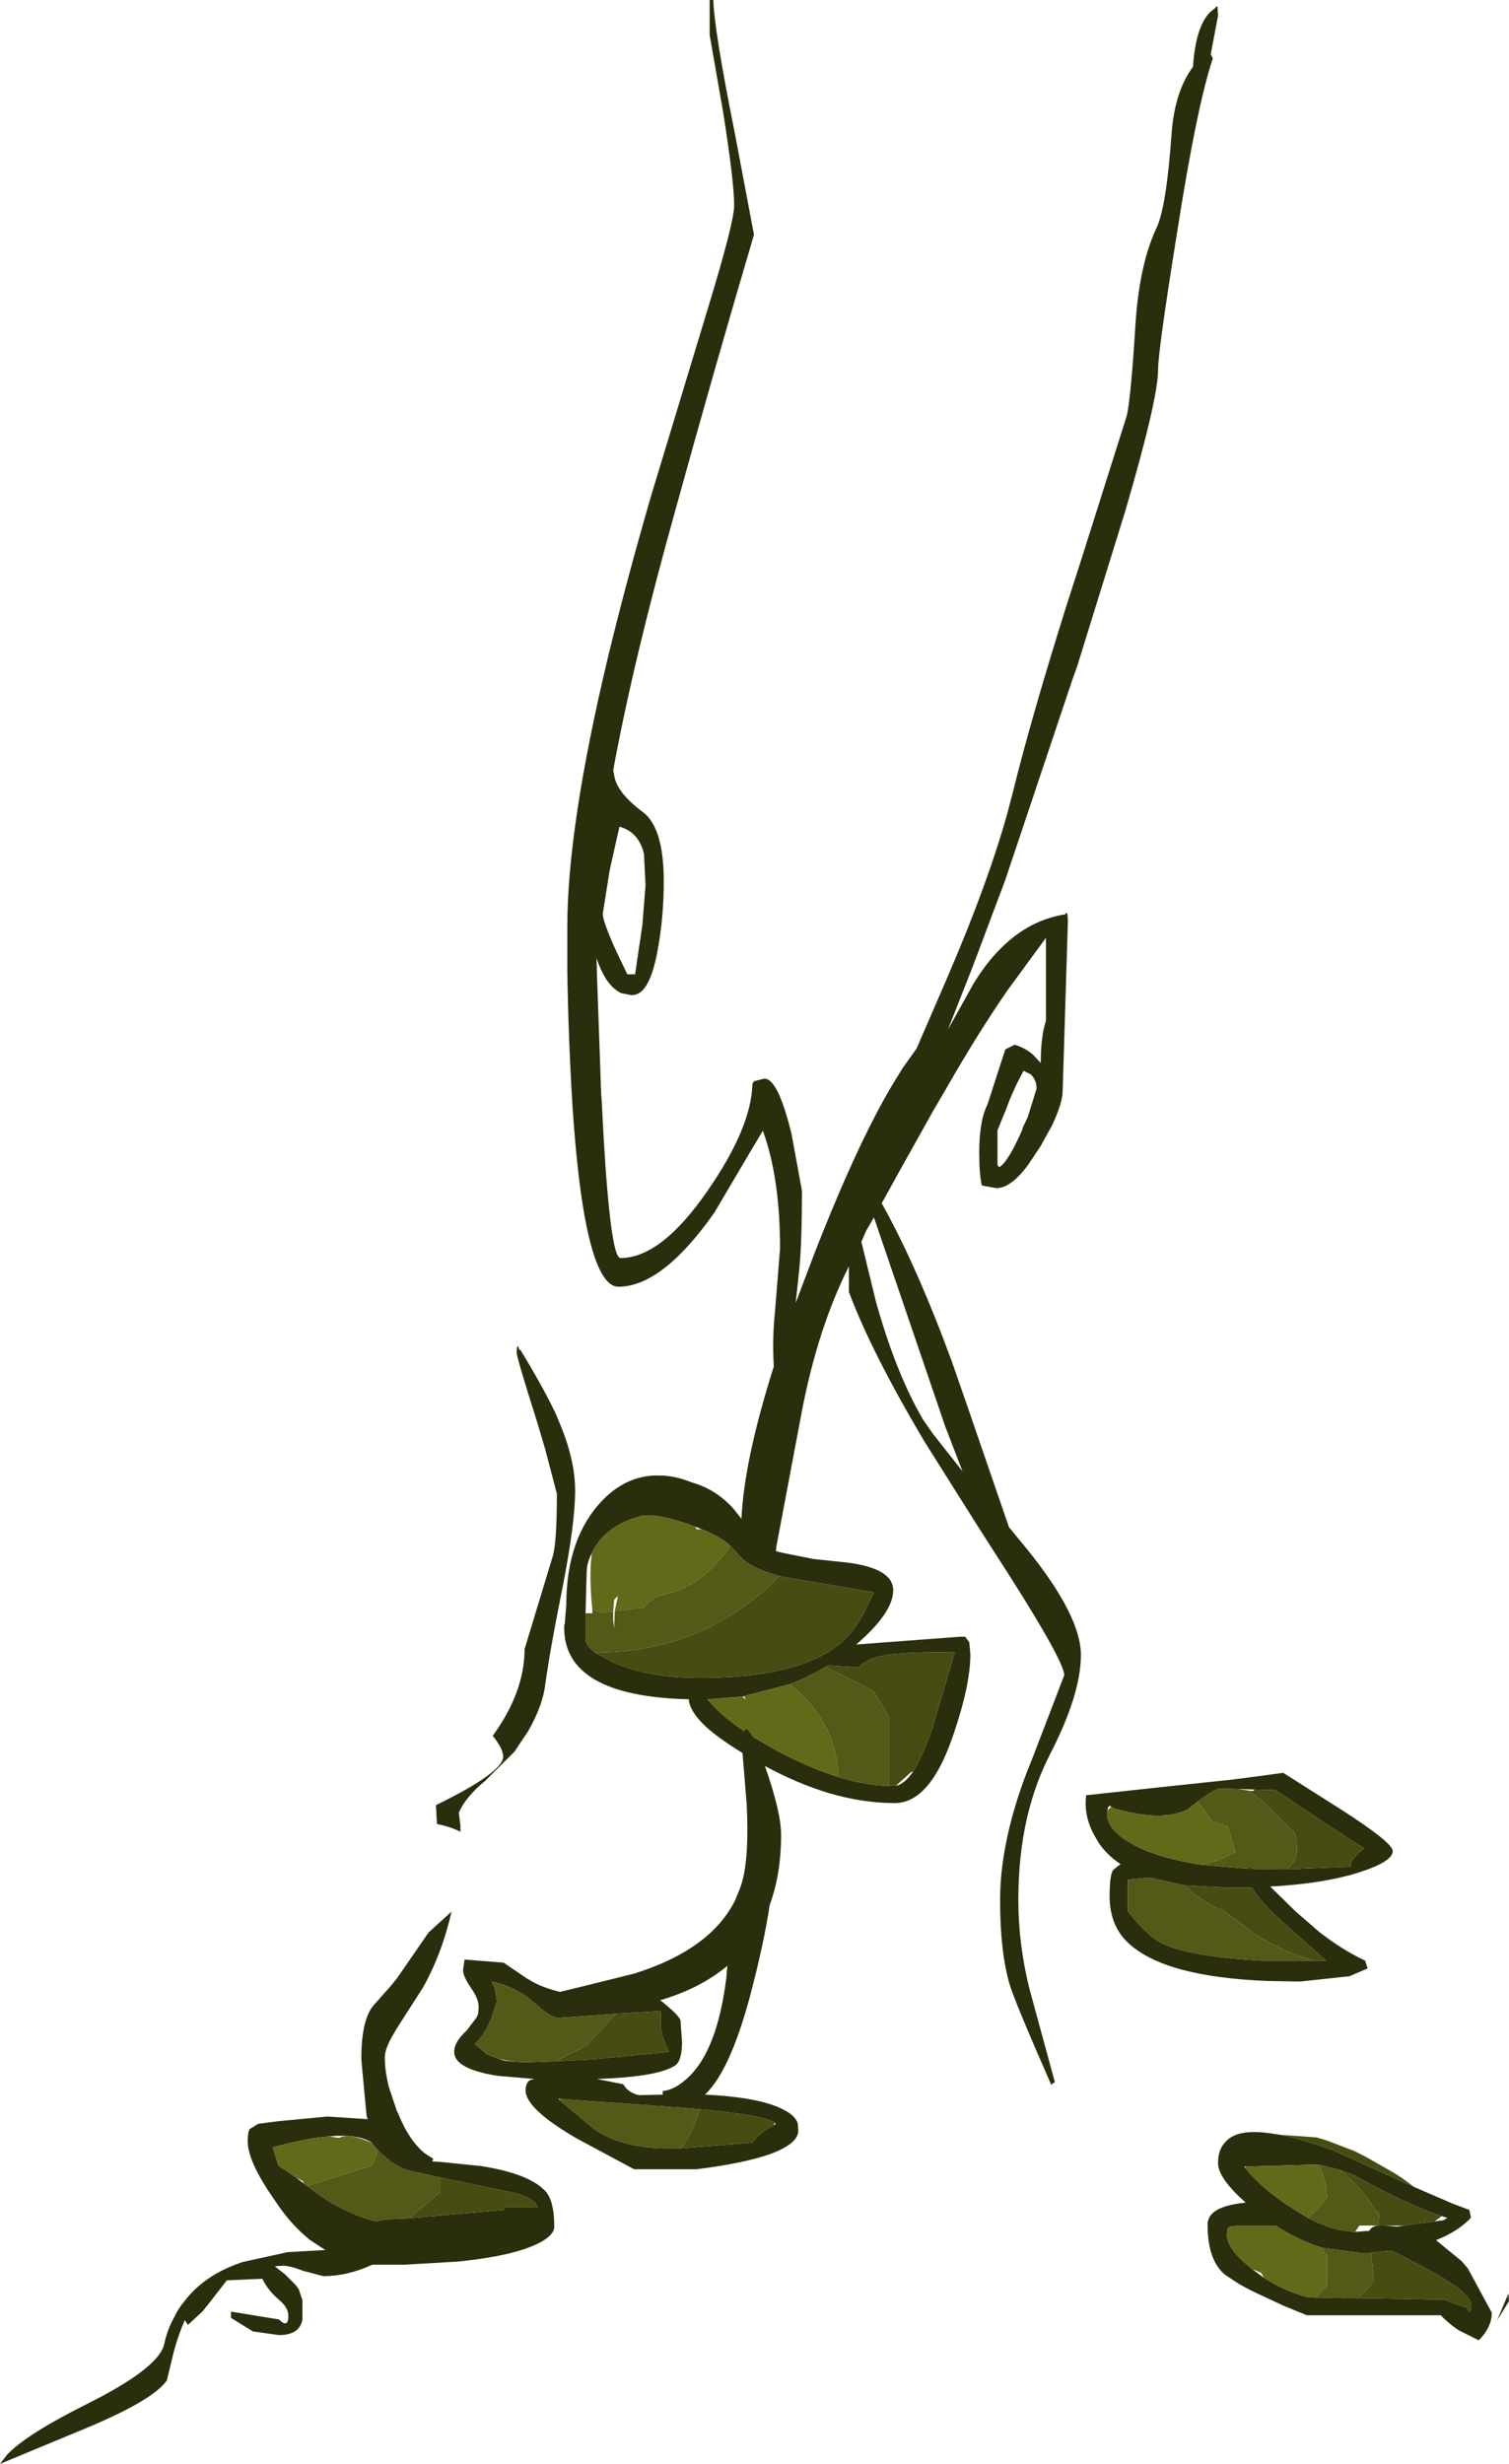 <?xml version="1.0" encoding="UTF-8" standalone="no"?>
<svg xmlns:ffdec="https://www.free-decompiler.com/flash" xmlns:xlink="http://www.w3.org/1999/xlink" ffdec:objectType="frame" height="236.2px" width="144.7px" xmlns="http://www.w3.org/2000/svg">
  <g transform="matrix(1.0, 0.0, 0.0, 1.0, 0.0, 0.0)">
    <use ffdec:characterId="408" height="236.2" transform="matrix(1.0, 0.0, 0.0, 1.0, 0.0, 0.0)" width="144.7" xlink:href="#shape0"/>
  </g>
  <defs>
    <g id="shape0" transform="matrix(1.0, 0.0, 0.0, 1.0, 0.0, 0.0)">
      <path d="M116.3 5.6 Q114.75 10.2 112.8 22.75 111.05 33.65 111.05 35.45 111.05 38.25 107.9 49.0 L103.3 63.85 102.85 65.1 96.4 84.35 93.3 92.6 90.9 98.7 93.35 94.3 Q94.75 92.0 96.4 90.5 98.95 88.15 102.15 87.65 102.4 87.15 102.4 88.4 L102.15 96.5 101.9 104.6 Q101.9 105.7 100.9 107.85 L99.8 109.85 98.6 111.65 Q96.95 113.9 95.55 113.9 L94.15 113.65 Q93.9 112.6 93.9 110.45 93.9 107.85 94.5 106.3 L94.7 105.85 96.4 100.6 97.3 100.15 Q98.3 100.45 99.05 101.1 L99.8 101.9 Q99.8 99.35 100.3 97.85 L100.3 89.9 96.6 94.95 Q93.7 99.15 90.65 104.5 L89.45 106.55 86.15 112.45 84.55 115.35 Q87.9 121.35 91.25 130.45 L92.9 135.2 96.75 146.4 97.45 147.25 98.6 148.65 Q103.65 154.95 103.65 158.65 103.65 162.45 100.65 168.25 99.25 171.0 98.5 174.2 97.65 177.85 97.65 182.15 97.65 186.35 98.7 190.6 L101.15 199.6 100.8 199.85 Q97.4 192.1 96.85 190.35 95.9 187.2 95.9 182.15 95.9 178.0 97.35 173.15 98.0 170.95 99.0 168.55 L102.05 160.6 Q102.05 159.3 96.8 151.05 L93.85 146.45 88.65 138.2 Q83.55 129.6 81.4 123.85 L81.4 121.4 Q78.45 127.25 76.9 135.25 L74.45 148.25 74.4 148.7 75.0 148.85 78.0 149.45 80.35 149.7 Q85.65 150.15 85.65 152.45 85.65 154.6 82.1 157.65 L92.1 156.9 92.55 156.9 92.95 157.45 93.05 158.6 Q93.05 161.55 91.4 166.35 89.2 172.85 85.8 172.85 82.75 172.85 79.5 171.9 76.5 171.0 73.35 169.3 74.9 173.7 74.9 175.9 74.9 179.65 73.8 182.65 73.3 186.1 71.95 191.25 70.0 198.55 67.6 200.8 72.9 201.05 75.15 202.25 76.25 202.8 76.5 203.55 L76.55 204.25 Q76.55 205.5 73.85 206.5 71.25 207.4 66.8 207.95 L60.8 207.95 55.3 205.0 Q50.4 202.15 50.4 200.4 50.4 199.65 50.85 199.4 L51.25 199.3 47.75 199.0 Q43.55 198.35 43.55 196.7 43.55 195.75 44.75 194.65 L45.7 193.4 45.85 193.05 45.9 192.4 Q45.9 191.6 45.15 190.55 44.4 189.45 44.4 188.85 L44.55 187.85 48.3 188.15 50.5 189.65 51.2 190.05 Q52.25 190.6 53.7 190.95 L55.15 190.6 60.8 189.2 Q68.15 186.9 70.5 182.15 L70.95 181.05 71.15 180.45 Q71.85 178.0 71.6 172.95 L71.2 168.05 Q68.75 166.55 67.5 165.35 66.1 163.95 66.05 162.9 57.5 162.7 55.05 159.25 L54.8 158.85 Q54.05 157.55 54.1 155.8 L54.15 155.7 54.3 153.9 Q54.3 147.45 57.75 143.85 59.0 142.55 60.45 141.95 61.8 141.4 63.25 141.45 64.7 141.45 66.3 142.1 68.65 142.75 70.35 144.65 L71.1 145.6 Q71.35 140.0 74.2 131.0 74.05 128.3 74.3 125.9 L74.8 119.7 Q74.8 112.9 73.15 108.4 L72.1 110.15 68.5 116.25 Q63.5 123.35 59.3 123.35 58.45 123.35 57.75 122.15 55.75 118.8 54.9 106.1 54.5 99.6 54.4 93.05 L54.4 92.65 54.4 88.85 Q54.4 79.3 58.3 63.0 60.0 55.95 62.4 47.65 L67.9 29.5 Q70.4 21.3 70.4 19.7 70.4 17.45 69.35 10.8 L68.05 3.35 68.05 0.0 68.4 0.0 Q68.5 3.0 70.45 12.7 L72.3 22.5 Q68.5 35.35 64.75 48.95 60.7 63.45 58.8 73.85 L58.9 74.35 Q59.15 76.0 61.65 77.85 63.65 79.35 63.65 84.5 63.65 87.65 63.15 90.6 62.6 94.0 61.55 95.0 61.1 95.4 60.55 95.4 L59.55 95.2 Q58.75 94.8 58.15 93.9 57.6 93.05 57.2 91.85 L57.25 93.6 57.65 104.95 57.7 105.5 Q58.05 112.9 58.5 116.7 58.95 120.6 59.5 120.6 63.4 120.6 67.85 114.15 72.05 108.1 72.15 103.9 L72.3 103.65 73.3 103.4 Q73.7 103.4 74.1 103.9 75.0 105.0 75.9 108.7 L76.9 114.15 Q76.9 119.5 76.6 122.1 L76.3 124.9 78.1 120.15 Q82.55 108.75 86.15 103.05 L86.55 102.4 87.9 100.5 90.95 93.45 Q94.75 84.6 96.6 77.95 L97.15 75.85 Q98.9 68.75 102.3 57.95 L103.7 53.6 108.05 39.85 Q108.45 38.1 108.9 30.8 109.3 25.25 110.9 21.85 111.85 19.85 112.35 12.75 112.65 8.75 114.4 6.4 114.65 2.55 116.05 1.15 L116.55 0.75 Q116.65 0.55 116.75 0.65 L116.8 1.5 116.1 5.2 116.3 5.6 M58.45 83.5 L57.8 87.6 Q57.8 88.25 58.85 90.65 L59.2 91.4 60.15 93.4 60.9 93.4 61.6 88.65 61.9 84.85 61.75 81.85 Q61.25 79.75 59.4 79.25 L58.6 82.8 58.45 83.5 M49.8 129.4 L49.9 129.4 Q52.15 133.1 53.3 135.55 L53.55 136.15 Q55.15 139.85 55.15 142.9 55.15 146.0 53.95 152.15 53.0 156.9 52.6 159.4 L52.3 161.35 Q52.1 163.4 50.65 165.95 L49.35 167.9 46.55 170.7 Q44.7 172.2 44.0 173.75 L44.0 173.8 44.15 175.0 44.15 175.6 Q43.3 175.15 41.9 174.85 L41.8 173.05 Q48.25 169.9 48.25 168.4 48.25 167.65 47.25 166.4 50.3 162.2 50.3 158.1 L53.0 149.2 Q53.4 147.9 53.4 143.2 L52.3 139.0 51.5 136.3 Q49.55 130.15 49.55 129.7 49.55 128.9 49.7 129.1 L49.8 129.4 M66.65 146.35 L66.1 146.15 Q62.8 145.0 61.4 145.35 57.95 146.3 56.75 148.9 56.45 149.45 56.3 150.15 L56.25 150.85 56.15 154.65 56.15 157.1 Q56.15 157.75 57.1 158.45 L58.9 159.4 Q62.25 160.85 67.1 160.85 76.85 160.85 80.8 157.35 82.0 156.25 82.85 154.6 L83.8 152.65 77.9 151.65 74.8 151.1 Q71.7 150.3 70.65 148.85 L70.0 148.15 Q69.05 147.3 67.3 146.6 L66.65 146.35 M37.7 195.05 Q36.9 196.4 36.9 197.25 36.9 198.55 37.3 200.1 L38.05 202.35 38.2 202.65 Q39.2 205.15 40.7 206.4 L41.55 206.95 41.45 207.2 42.25 207.25 46.15 207.65 Q50.6 208.35 52.2 209.95 53.15 210.85 53.15 213.45 53.15 214.6 50.3 215.6 47.9 216.4 43.95 216.8 L38.85 217.1 36.5 217.1 35.7 217.1 Q33.35 218.2 31.0 218.2 L29.1 217.7 Q27.8 217.2 27.15 217.2 L26.35 217.25 27.35 218.05 28.35 219.05 28.65 219.45 29.0 220.5 29.0 222.35 28.95 222.6 Q28.55 223.85 26.75 223.85 L24.25 223.5 22.15 222.2 22.15 221.6 26.75 222.35 Q27.65 223.25 27.65 222.0 27.65 221.25 26.85 220.55 25.75 219.65 25.15 218.45 L21.75 218.6 19.85 221.05 19.4 221.6 18.05 222.85 18.0 222.85 17.7 222.4 17.65 222.6 Q17.05 223.95 16.6 225.7 L16.0 228.2 Q14.7 230.05 8.55 232.65 L0.0 236.2 0.65 235.35 Q2.45 233.4 8.35 230.45 15.25 227.0 15.75 224.7 16.05 223.3 16.7 222.15 17.1 221.3 17.65 220.65 18.85 219.05 20.75 217.95 21.9 217.3 23.25 216.85 L27.35 215.95 27.55 215.9 31.15 215.7 31.2 215.7 29.75 214.75 Q28.1 213.45 26.7 211.45 L25.65 209.9 Q23.75 206.95 23.75 205.25 23.75 204.4 23.95 204.1 L24.75 203.6 26.65 203.35 31.4 202.9 35.25 203.15 35.15 202.8 34.7 198.0 34.65 197.35 Q34.65 193.5 35.9 192.15 L37.5 190.35 38.1 189.6 41.1 185.25 43.3 183.25 Q42.4 187.25 40.55 190.55 L38.05 194.45 37.7 195.05 M87.55 169.85 Q88.45 168.45 89.4 165.7 L91.55 158.4 Q85.15 158.3 83.5 159.05 82.65 159.45 82.3 159.85 L79.4 159.65 79.15 159.8 Q77.5 160.8 75.75 161.45 L71.35 162.6 71.2 162.65 67.85 162.9 Q69.05 164.4 71.35 165.95 71.55 165.3 72.2 166.5 L74.55 167.85 Q77.65 169.5 80.4 170.35 83.0 171.15 85.25 171.2 L85.65 171.2 85.9 171.2 Q86.7 171.05 87.55 169.85 M59.05 193.05 L53.55 193.45 Q52.85 193.45 51.35 192.1 49.6 190.5 47.15 189.95 L47.45 190.6 47.65 191.85 47.1 193.55 Q46.4 195.15 45.55 195.95 L46.65 196.9 47.75 197.35 48.4 197.55 49.4 197.65 50.4 197.7 53.25 197.6 57.05 197.4 64.15 196.7 Q63.25 194.9 63.35 193.65 L63.35 192.8 59.05 193.05 M69.75 188.45 Q67.1 190.65 63.3 191.75 L63.45 191.85 64.1 192.4 Q65.0 193.15 65.25 193.65 L65.4 195.7 65.4 195.95 Q65.35 197.6 64.75 198.0 63.1 199.1 57.25 199.3 L59.75 199.8 60.05 200.2 Q60.55 200.7 61.3 200.85 L63.5 200.8 63.55 200.8 63.55 200.45 Q64.75 200.35 66.1 199.05 68.8 196.4 69.65 189.6 L69.75 188.45 M97.45 104.0 L96.85 105.35 96.45 106.4 95.65 108.35 95.65 111.65 95.8 111.9 Q96.65 111.45 98.05 108.25 L98.05 108.15 98.55 107.1 99.4 104.35 Q99.4 103.55 98.85 103.0 L98.15 102.65 97.45 104.0 M82.6 119.05 L84.0 124.8 Q85.95 131.75 88.55 136.15 L89.5 137.5 92.3 141.05 90.6 136.65 90.35 135.9 83.8 116.7 83.05 118.0 82.6 119.05 M106.55 173.2 L106.5 173.15 Q106.25 173.05 106.2 173.55 L106.15 173.85 Q106.15 175.5 108.9 176.95 111.25 178.15 115.15 178.75 L119.75 179.15 119.9 178.95 120.1 179.15 122.8 179.2 123.45 179.2 129.5 178.95 Q129.45 178.25 130.8 177.2 L126.95 174.7 122.3 171.6 120.3 171.55 118.75 171.5 116.9 171.45 Q116.15 171.7 114.85 172.7 L113.9 173.45 Q111.45 174.7 106.8 173.35 L106.55 173.2 M110.6 171.4 L118.15 170.6 120.85 170.25 123.05 169.95 128.65 173.5 Q133.55 176.65 133.55 177.45 133.55 178.45 130.45 179.45 127.45 180.45 122.7 180.8 L121.8 180.85 124.25 183.25 126.5 185.2 Q128.75 186.95 130.9 187.95 L131.15 188.7 129.4 189.45 124.75 189.95 124.05 189.95 121.4 189.9 Q116.7 189.7 113.45 188.85 110.2 188.0 108.4 186.45 106.4 184.75 106.4 181.75 106.4 179.75 106.75 179.25 L107.45 178.7 Q106.15 177.85 105.35 176.65 L105.0 176.05 Q103.9 174.15 104.15 172.1 L110.6 171.4 M125.95 187.95 L127.15 187.95 122.55 183.85 Q120.8 182.2 120.05 180.95 L117.55 180.95 113.65 180.75 110.25 180.0 108.15 180.2 108.15 183.2 Q109.6 185.1 110.85 185.95 113.1 187.5 120.9 187.95 L125.95 187.95 M143.55 222.45 L144.65 219.85 144.7 220.6 143.55 222.45 M135.6 209.65 L139.3 211.25 140.9 211.85 141.05 212.6 Q139.85 213.9 137.7 214.75 L140.15 216.75 140.75 217.45 143.05 221.7 Q143.05 223.1 141.8 224.35 L140.2 223.55 Q139.6 223.3 138.45 222.25 L138.15 221.95 125.3 221.95 124.85 221.75 124.7 221.7 123.0 221.0 121.4 220.25 Q119.5 219.4 118.5 218.75 L117.45 218.05 Q115.85 216.7 115.8 213.5 L115.8 213.25 Q115.8 211.6 119.05 211.2 L119.45 211.15 118.9 210.65 Q116.8 208.65 116.8 207.35 116.8 206.05 117.5 205.35 118.6 204.05 121.75 204.5 L122.75 204.65 Q124.85 205.05 127.75 206.1 L135.6 209.65 M138.25 212.45 Q134.8 211.3 129.9 208.55 L128.45 208.0 126.4 207.5 119.45 207.7 119.3 207.7 119.45 207.85 Q120.45 209.25 123.15 211.2 L125.4 212.6 Q127.85 213.9 129.95 213.95 L130.05 213.95 131.3 213.85 Q131.55 213.4 132.15 213.35 L132.3 213.35 132.85 213.35 133.95 213.45 134.65 213.35 137.6 212.95 138.3 212.85 138.4 212.85 138.8 212.6 138.55 212.55 138.25 212.45 M131.45 215.95 L130.3 215.95 126.85 215.5 Q124.55 214.8 122.3 213.35 L118.9 213.35 117.95 213.45 Q117.65 213.5 117.65 214.25 117.65 215.6 120.05 217.5 L120.1 217.55 120.85 218.1 121.2 218.35 Q123.15 219.6 125.3 220.2 L126.15 220.25 128.75 220.3 128.9 220.3 130.2 220.3 138.55 220.45 139.5 220.85 140.65 221.2 Q141.05 222.15 141.05 220.9 141.05 219.75 136.45 217.3 L133.45 215.75 131.45 215.95 M74.15 203.75 L74.4 203.6 74.3 203.5 Q73.15 202.75 67.1 202.2 L65.25 202.05 59.9 201.65 56.9 201.45 53.65 201.2 53.55 201.2 53.75 201.4 56.85 204.0 Q59.55 205.95 64.05 205.95 L65.3 205.95 72.15 205.4 Q72.75 204.5 74.15 203.75 M39.25 212.65 L48.3 211.85 48.3 211.6 51.55 211.6 Q51.3 210.7 49.2 210.2 L42.25 208.75 39.3 208.1 38.55 207.85 37.5 207.25 36.25 206.15 35.65 205.45 35.65 205.4 Q34.35 204.55 31.55 204.8 29.3 205.0 26.15 205.85 L26.7 207.6 28.4 208.75 29.1 209.3 29.45 209.55 29.85 209.85 Q32.6 212.0 36.0 212.95 L37.0 212.75 39.25 212.65" fill="#2b2e0c" fill-rule="evenodd" stroke="none"/>
      <path d="M56.75 148.9 Q57.95 146.3 61.4 145.35 62.8 145.0 66.1 146.15 L66.65 146.35 66.8 146.6 67.3 146.6 Q69.05 147.3 70.0 148.15 L69.75 148.6 Q67.2 152.1 63.7 152.85 62.5 153.1 61.75 154.1 L58.95 154.45 59.25 153.0 58.9 153.35 58.8 154.5 57.75 154.6 57.25 154.45 56.8 154.3 Q56.55 151.85 56.65 149.95 L56.75 148.9 M71.2 162.65 L71.4 162.85 71.5 162.9 71.35 162.6 75.75 161.45 Q80.05 164.85 80.4 170.15 L80.4 170.35 Q77.65 169.5 74.55 167.85 L72.2 166.5 Q71.55 165.3 71.35 165.95 69.05 164.4 67.85 162.9 L71.2 162.65 M106.2 173.55 L106.55 173.2 106.8 173.35 Q111.45 174.7 113.9 173.45 L114.85 172.7 116.25 174.6 117.75 175.1 118.5 177.65 118.25 177.6 Q116.8 178.5 115.15 178.75 111.25 178.15 108.9 176.95 106.15 175.5 106.15 173.85 L106.2 173.55 M126.4 207.5 Q127.2 208.9 127.25 210.6 126.4 211.8 125.4 212.6 L123.15 211.2 Q120.45 209.25 119.45 207.85 L119.45 207.7 126.4 207.5 M126.85 215.5 L127.0 216.05 127.25 216.1 127.25 219.1 126.15 220.25 125.3 220.2 Q123.15 219.6 121.2 218.35 L120.95 217.9 120.75 217.8 120.1 217.55 120.05 217.5 Q117.65 215.6 117.65 214.25 117.65 213.5 117.95 213.45 L118.9 213.35 122.3 213.35 Q124.55 214.8 126.85 215.5 M36.25 206.15 L35.7 207.6 29.45 209.55 29.1 209.3 29.05 209.1 28.4 208.75 26.7 207.6 26.15 205.85 Q29.3 205.0 31.55 204.8 L32.5 204.95 Q33.45 204.45 35.6 205.4 L35.65 205.45 36.25 206.15" fill="#626919" fill-rule="evenodd" stroke="none"/>
      <path d="M74.8 151.1 L77.9 151.65 83.8 152.65 82.85 154.6 Q82.0 156.25 80.8 157.35 76.85 160.85 67.1 160.85 62.25 160.85 58.9 159.4 L57.1 158.45 57.75 158.4 Q67.65 158.2 74.75 151.1 L74.8 151.1 M79.15 159.8 L79.4 159.65 82.3 159.85 Q82.65 159.45 83.5 159.05 85.15 158.3 91.55 158.4 L89.4 165.7 Q88.45 168.45 87.55 169.85 L87.4 169.85 85.9 171.2 85.65 171.2 85.25 171.2 85.25 164.6 83.75 162.1 79.15 159.8 M53.25 197.6 L56.25 196.1 59.05 193.05 63.35 192.8 63.35 193.65 Q63.25 194.9 64.15 196.7 L57.05 197.4 53.25 197.6 M120.3 171.55 L122.3 171.6 126.95 174.7 130.8 177.2 Q129.45 178.25 129.5 178.95 L123.45 179.2 123.85 178.7 Q124.6 178.0 124.25 176.1 L124.15 175.7 121.25 172.8 119.7 171.65 120.15 171.7 120.3 171.55 M125.95 187.95 L124.1 187.35 Q122.15 186.55 120.45 185.5 L117.25 183.1 116.8 183.0 Q114.45 181.75 113.65 180.75 L117.55 180.95 120.05 180.95 Q120.8 182.2 122.55 183.85 L127.15 187.95 125.95 187.95 M122.75 204.65 L126.25 204.9 127.25 205.2 129.85 206.2 130.95 206.75 133.75 208.35 134.45 208.8 135.6 209.65 127.75 206.1 Q124.85 205.05 122.75 204.65 M128.45 208.0 L129.9 208.55 Q134.8 211.3 138.25 212.45 L137.7 212.85 137.6 212.95 134.65 213.35 132.85 213.35 132.3 213.35 132.15 213.35 132.25 212.25 132.25 212.1 132.2 212.1 131.95 211.95 Q130.6 209.75 128.45 208.0 M130.2 220.3 L131.3 219.25 131.75 218.6 131.45 215.95 133.45 215.75 136.45 217.3 Q141.05 219.75 141.05 220.9 141.05 222.15 140.65 221.2 L139.5 220.85 138.55 220.45 130.2 220.3 M74.15 203.75 Q72.75 204.5 72.15 205.4 L65.3 205.95 Q66.5 204.3 67.1 202.2 73.15 202.75 74.3 203.5 L74.15 203.75 M39.25 212.65 L42.25 210.1 42.25 208.75 49.2 210.2 Q51.3 210.7 51.55 211.6 L48.3 211.6 48.3 211.85 39.25 212.65" fill="#474c12" fill-rule="evenodd" stroke="none"/>
      <path d="M70.0 148.15 L70.65 148.85 Q71.7 150.3 74.8 151.1 L74.75 151.1 Q67.65 158.2 57.75 158.4 L57.1 158.45 Q56.15 157.75 56.15 157.1 L56.15 154.65 56.8 154.65 56.8 154.3 57.25 154.45 57.75 154.6 58.8 154.5 58.8 155.35 58.9 156.15 58.9 155.75 58.95 154.45 61.75 154.1 Q62.5 153.1 63.7 152.85 67.2 152.1 69.75 148.6 L70.0 148.15 M79.15 159.8 L83.75 162.1 85.25 164.6 85.25 171.2 Q83.0 171.15 80.4 170.35 L80.4 170.15 Q80.05 164.85 75.75 161.45 77.5 160.8 79.15 159.8 M47.75 197.35 L46.65 196.9 45.55 195.95 Q46.4 195.15 47.1 193.55 L47.65 191.85 47.45 190.6 47.15 189.95 Q49.6 190.5 51.35 192.1 52.85 193.45 53.55 193.45 L59.05 193.05 56.25 196.1 53.25 197.6 50.4 197.7 49.4 197.65 48.45 197.5 47.75 197.35 M114.85 172.7 Q116.15 171.7 116.9 171.45 L118.75 171.5 119.7 171.65 121.25 172.8 124.15 175.7 124.25 176.1 Q124.6 178.0 123.85 178.7 L123.45 179.2 122.8 179.2 120.1 179.15 119.9 178.95 119.75 179.15 115.15 178.75 Q116.8 178.5 118.25 177.6 L118.5 177.65 117.75 175.1 116.25 174.6 114.85 172.7 M113.65 180.75 Q114.45 181.75 116.8 183.0 L117.25 183.1 120.45 185.5 Q122.15 186.55 124.1 187.35 L125.95 187.95 120.9 187.95 Q113.1 187.5 110.85 185.95 109.6 185.1 108.15 183.2 L108.15 180.2 110.25 180.0 113.65 180.75 M128.45 208.0 Q130.6 209.75 131.95 211.95 L132.2 212.1 132.25 212.1 132.25 212.25 132.15 213.35 130.35 213.35 129.95 213.95 Q127.85 213.9 125.4 212.6 126.4 211.8 127.25 210.6 127.2 208.9 126.4 207.5 L128.45 208.0 M126.85 215.5 L130.3 215.95 131.45 215.95 131.75 218.6 131.3 219.25 130.2 220.3 128.9 220.3 128.8 220.25 128.75 220.3 126.15 220.25 127.25 219.1 127.25 216.1 127.0 216.05 126.85 215.5 M65.3 205.95 L64.05 205.95 Q59.55 205.95 56.85 204.0 L53.75 201.4 53.65 201.2 56.9 201.45 59.9 201.65 65.25 202.05 67.1 202.2 Q66.5 204.3 65.3 205.95 M42.25 208.75 L42.25 210.1 39.25 212.65 37.0 212.75 36.0 212.95 Q32.6 212.0 29.85 209.85 L29.45 209.55 35.7 207.6 36.25 206.15 37.5 207.25 38.55 207.85 39.3 208.1 42.25 208.75" fill="#535916" fill-rule="evenodd" stroke="none"/>
    </g>
  </defs>
</svg>
